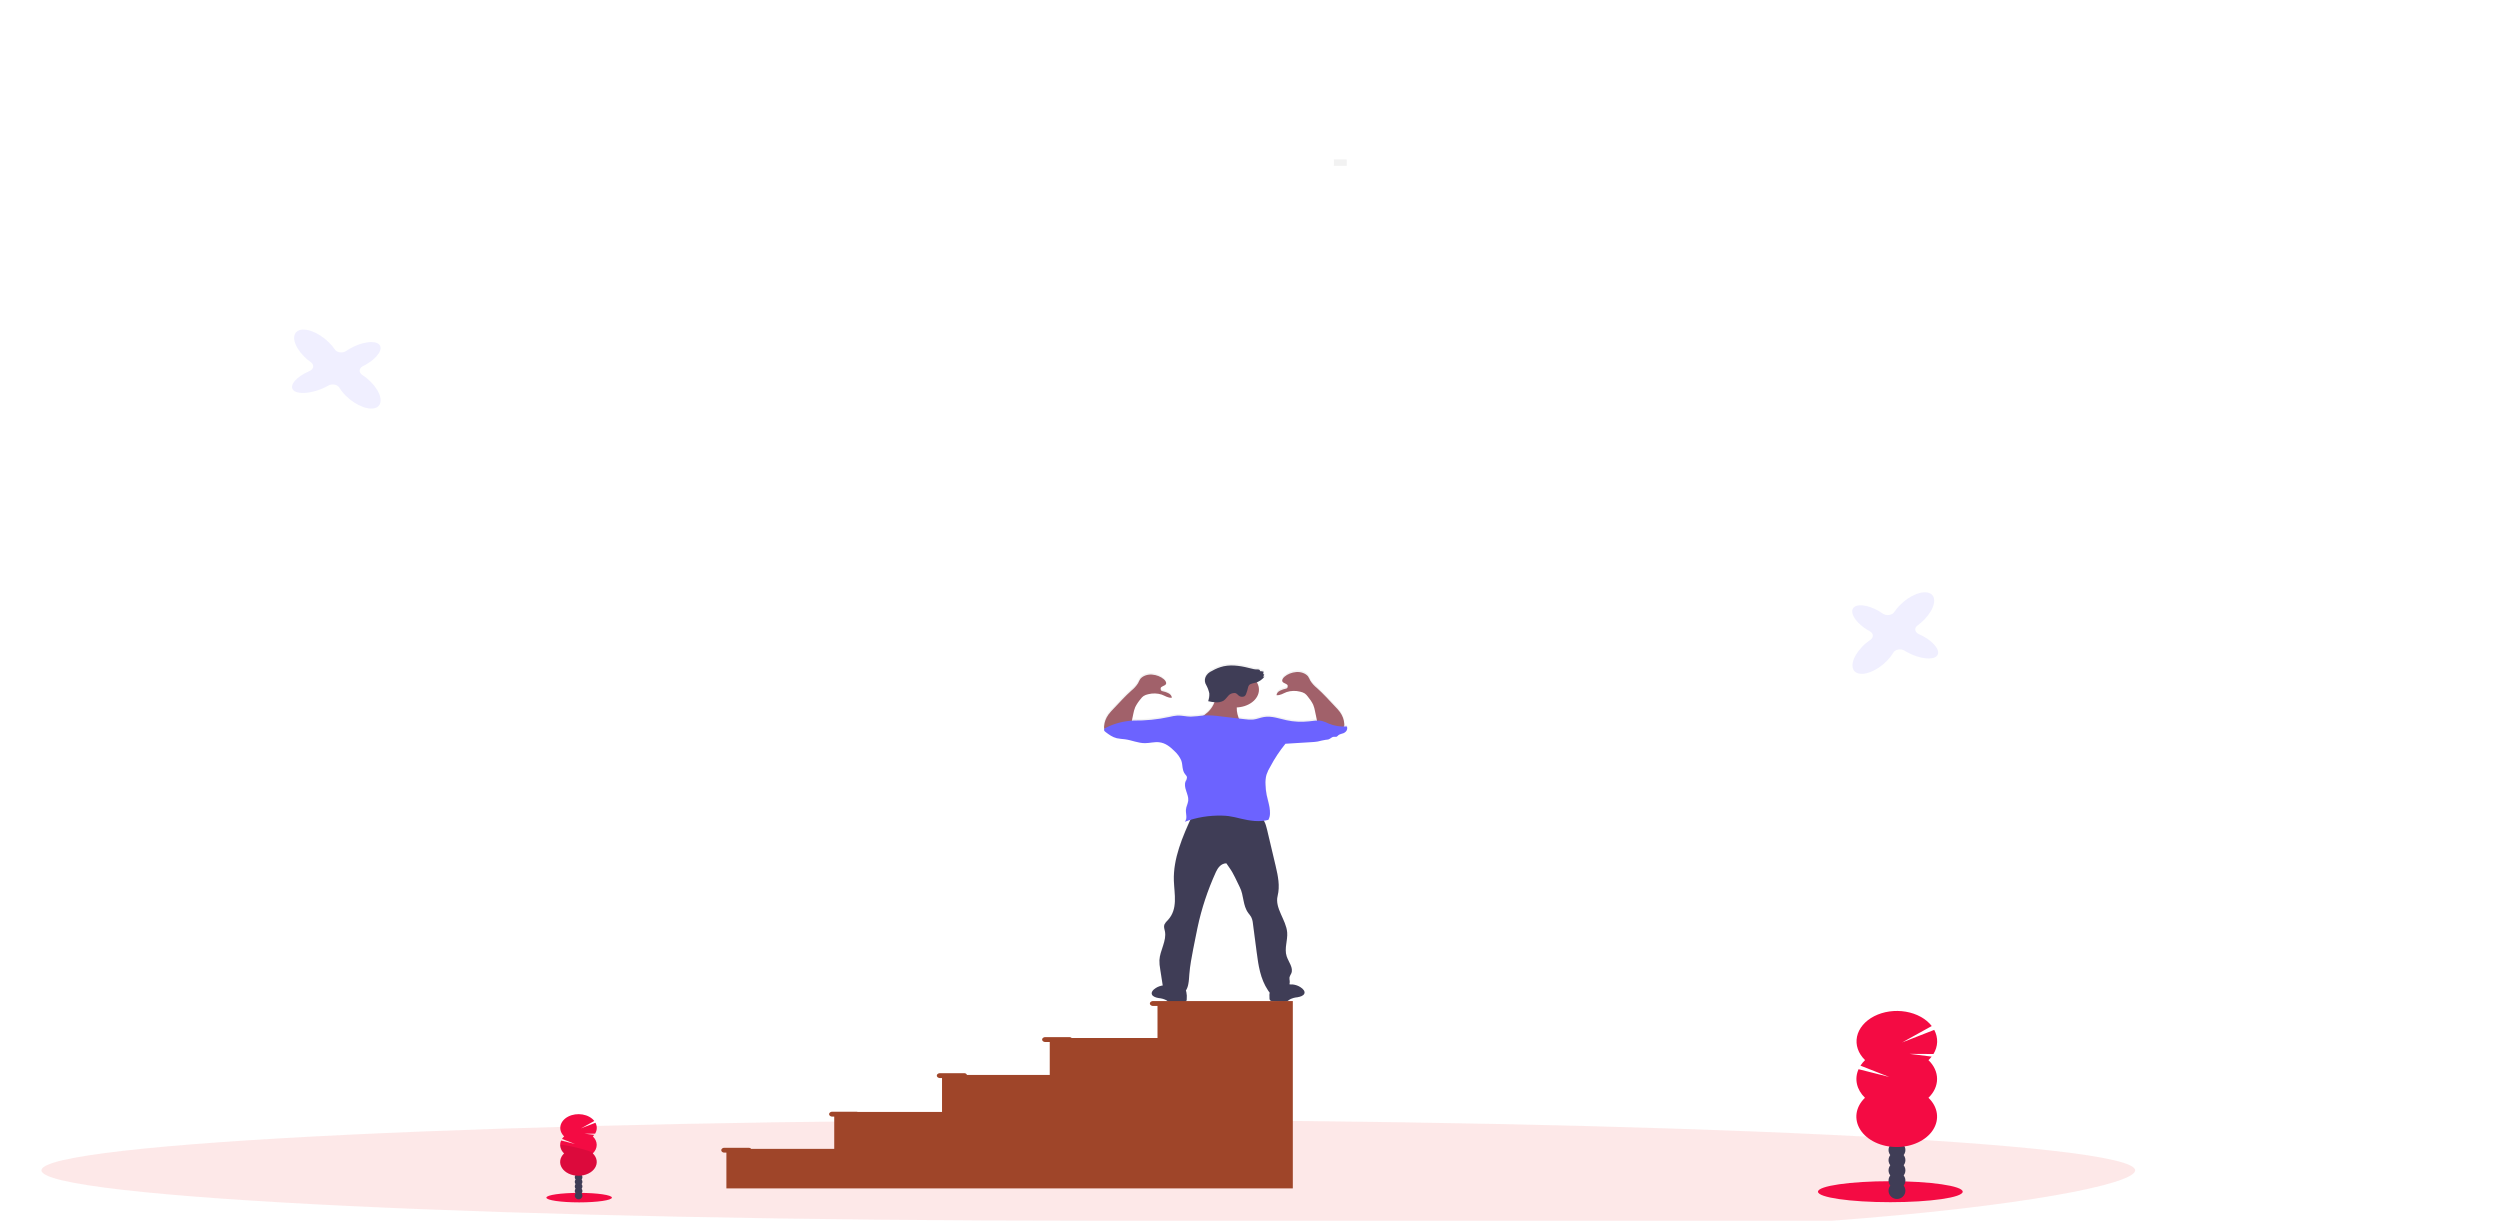 <svg width="1024" height="500" viewBox="0 0 1024 500" fill="none" xmlns="http://www.w3.org/2000/svg">
<g clip-path="url(#clip0_1_2)">
<g clip-path="url(#clip1_1_2)">
<path opacity="0.1" d="M445.771 500C685.981 516.181 874.561 490.766 874.561 479.376C874.561 467.986 682.585 458.753 445.771 458.753C208.957 458.753 16.982 467.986 16.982 479.376C16.982 490.766 208.957 500 445.771 500Z" fill="#E71515"/>
<path d="M551.617 67.934V65.288H546.355V67.934H551.617Z" fill="url(#paint0_linear_1_2)"/>
<path d="M551.644 297.012C551.275 297.012 550.907 297.052 550.53 297.058C550.654 296.673 550.696 296.276 550.653 295.881C550.545 294.213 549.946 292.584 548.899 291.113C548.254 290.246 547.527 289.415 546.723 288.626C544.338 286.139 542.128 283.6 539.505 281.252C538.368 280.34 537.429 279.297 536.725 278.164C536.46 277.552 536.144 276.953 535.777 276.371C535.27 275.777 534.556 275.299 533.713 274.99C532.87 274.681 531.931 274.552 530.997 274.619C529.121 274.785 527.395 275.474 526.156 276.55C525.419 277.145 524.814 278.064 525.428 278.739C526.042 279.413 527.375 279.499 527.454 280.24C527.454 280.637 527.454 281.285 526.919 281.411C525.969 281.6 525.064 281.899 524.235 282.297C523.825 282.502 523.484 282.776 523.239 283.097C522.994 283.419 522.852 283.779 522.823 284.149C524.34 284.321 525.612 283.362 526.989 282.826C528.737 282.264 530.699 282.21 532.497 282.674C533.188 282.813 533.833 283.058 534.392 283.395C534.884 283.759 535.298 284.178 535.62 284.638C537.309 286.48 538.353 288.614 538.654 290.842L539.426 294.558C538.284 294.627 537.148 294.742 536.023 294.902C532.994 295.239 529.904 295.081 526.963 294.439C523.893 293.778 520.823 292.574 517.657 293.117C516.175 293.361 514.824 293.983 513.324 294.162C512.152 294.247 510.97 294.2 509.816 294.023L507.404 293.732C507.325 293.58 507.264 293.421 507.202 293.262C506.704 291.936 506.473 290.56 506.518 289.182C508.091 289.118 509.619 288.765 510.969 288.154C512.319 287.542 513.45 286.691 514.264 285.674C515.077 284.657 515.548 283.505 515.635 282.319C515.722 281.133 515.422 279.95 514.763 278.871C516.063 278.321 517.14 277.514 517.876 276.537L517.262 276.451L517.841 275.789C517.705 275.727 517.59 275.641 517.505 275.539C517.42 275.437 517.367 275.322 517.351 275.202C517.335 275.082 517.356 274.961 517.412 274.849C517.468 274.736 517.558 274.635 517.675 274.553C517.164 274.353 516.592 274.257 516.017 274.275C516.201 274.017 515.903 273.699 515.543 273.613C515.168 273.556 514.785 273.538 514.403 273.561C513.844 273.528 513.294 273.432 512.772 273.276C509.027 272.304 504.966 271.451 501.151 272.264C499.469 272.66 497.897 273.283 496.511 274.103C495.16 274.675 494.151 275.615 493.691 276.731C493.231 277.846 493.355 279.053 494.038 280.101C494.616 281.185 495.031 282.314 495.274 283.468C495.328 284.545 495.165 285.622 494.792 286.662C495.627 286.854 496.48 286.997 497.344 287.092C496.857 288.512 495.995 289.844 494.809 291.007C494.266 291.522 493.68 292.01 493.055 292.469H492.95C491.211 292.714 489.454 292.877 487.688 292.958C485.828 292.958 484.004 292.429 482.153 292.528C481.057 292.621 479.977 292.805 478.934 293.077C474.12 294.141 469.119 294.645 464.103 294.572L463.498 294.618L464.059 291.92C464.361 289.692 465.405 287.558 467.094 285.716C467.416 285.256 467.83 284.837 468.322 284.473C468.883 284.136 469.531 283.891 470.225 283.752C472.02 283.288 473.979 283.342 475.724 283.904C477.101 284.413 478.356 285.372 479.899 285.227C479.868 284.856 479.723 284.497 479.477 284.175C479.23 283.854 478.888 283.58 478.478 283.375C477.65 282.977 476.744 282.678 475.794 282.489C475.286 282.363 475.216 281.715 475.259 281.318C475.338 280.577 476.733 280.419 477.285 279.81C477.838 279.202 477.286 278.223 476.558 277.621C475.317 276.548 473.591 275.862 471.716 275.697C470.784 275.63 469.846 275.759 469.004 276.068C468.162 276.377 467.45 276.855 466.945 277.449C466.572 278.03 466.253 278.628 465.989 279.242C465.284 280.375 464.346 281.418 463.208 282.33C460.577 284.678 458.376 287.217 455.99 289.704C455.192 290.493 454.465 291.321 453.815 292.184C452.773 293.66 452.174 295.29 452.061 296.959C452.018 297.356 452.059 297.756 452.184 298.143C452.125 298.236 452.092 298.337 452.087 298.441C452.114 298.621 452.189 298.796 452.306 298.955C452.424 299.114 452.582 299.254 452.771 299.366C454.113 300.385 455.525 301.436 457.332 301.873C458.456 302.074 459.596 302.222 460.744 302.316C463.515 302.693 466.068 303.903 468.883 303.897C470.821 303.897 472.733 303.315 474.645 303.52C477.277 303.791 479.171 305.405 480.785 306.972C482.156 308.195 483.185 309.615 483.811 311.145C484.434 312.99 484.048 315.067 485.355 316.694C485.684 317.026 485.939 317.397 486.109 317.792C486.136 318.416 485.952 319.035 485.574 319.59C484.469 322.15 486.889 324.881 486.635 327.527C486.512 328.816 485.758 330.033 485.679 331.323C485.548 332.983 486.442 334.841 485.214 336.223C485.96 335.932 486.714 335.675 487.486 335.443C483.802 343.584 480.469 351.977 480.724 360.535C480.917 366.083 482.478 372.194 478.25 376.751C477.65 377.294 477.172 377.909 476.838 378.57C476.505 379.462 476.838 380.408 477.057 381.321C477.838 385.289 474.996 389.198 474.803 393.225C474.781 394.466 474.887 395.707 475.119 396.935L476.154 403.641C475.111 403.813 474.141 404.176 473.33 404.7C472.242 405.361 471.286 406.446 471.795 407.438C472.207 408.238 473.418 408.621 474.532 408.82C475.674 408.916 476.766 409.228 477.707 409.726C478.007 409.977 478.327 410.215 478.662 410.44C479.311 410.705 480.054 410.809 480.785 410.738C482.127 410.698 483.416 410.612 484.784 410.473C485.068 410.464 485.344 410.398 485.583 410.281C485.743 410.148 485.865 409.991 485.942 409.82C486.019 409.65 486.049 409.469 486.03 409.289C486.128 408.283 486.072 407.271 485.863 406.274C485.811 406.082 485.74 405.897 485.67 405.705C486.131 404.855 486.458 403.967 486.644 403.059C486.916 401.737 486.96 400.354 487.074 398.999C487.337 395.546 487.951 392.121 488.652 388.695L489.529 384.29C489.801 382.842 490.082 381.394 490.407 379.945C492.033 372.101 494.562 364.378 497.967 356.864C498.712 355.257 499.984 353.372 502.238 353.326L503.58 355.31C505.334 357.797 506.404 360.554 507.737 363.167C509.492 366.599 508.895 370.607 511.246 373.834C511.632 374.37 512.123 374.879 512.412 375.441C512.828 376.307 513.07 377.214 513.131 378.133L514.684 390.037C515.386 395.388 516.14 400.884 519.324 405.692C519.523 406.002 519.758 406.298 520.025 406.578C519.927 407.378 519.913 408.183 519.981 408.985C519.932 409.127 519.928 409.275 519.968 409.419C520.008 409.562 520.092 409.696 520.213 409.811C520.333 409.926 520.488 410.018 520.664 410.08C520.84 410.142 521.033 410.173 521.227 410.169C522.551 410.301 523.858 410.387 525.218 410.427C525.949 410.498 526.692 410.394 527.34 410.129C527.683 409.908 528.005 409.669 528.305 409.415C529.243 408.917 530.331 408.606 531.471 408.509C532.585 408.317 533.795 407.934 534.208 407.127C534.725 406.135 533.76 405.057 532.673 404.389C531.791 403.808 530.708 403.429 529.55 403.298C529.074 403.318 528.596 403.289 528.129 403.212C528.238 402.776 528.273 402.331 528.235 401.889C528.122 401.369 528.093 400.84 528.147 400.315C528.326 399.784 528.567 399.266 528.866 398.767C529.875 396.426 527.726 394.045 526.972 391.651C525.963 388.463 527.463 385.124 527.191 381.85C526.77 376.711 522.016 371.89 523.279 366.831C524.288 362.783 523.428 358.623 522.472 354.569L518.964 339.484C518.717 338.259 518.291 337.059 517.692 335.906C518.343 335.821 518.983 335.693 519.604 335.522C520.481 333.909 520.332 332.13 520.069 330.397C519.806 328.664 519.192 326.971 518.885 325.252C518.619 323.869 518.467 322.475 518.429 321.079C518.333 319.701 518.463 318.319 518.815 316.965C519.218 315.776 519.767 314.618 520.455 313.506C522.152 310.295 524.206 307.198 526.595 304.247C530.199 304.036 533.69 303.804 537.286 303.586C538.148 303.556 539.005 303.47 539.847 303.328C540.92 303.049 542.012 302.813 543.119 302.62C543.531 302.604 543.939 302.544 544.329 302.442C545.118 302.171 545.601 301.41 546.469 301.384C546.795 301.416 547.125 301.416 547.451 301.384C547.837 301.291 548.03 300.974 548.328 300.722C548.872 300.266 549.758 300.173 550.468 299.876C551.078 299.577 551.529 299.127 551.744 298.604C551.958 298.081 551.923 297.518 551.644 297.012V297.012Z" fill="url(#paint1_linear_1_2)"/>
<path d="M506.018 289.777C511.347 289.777 515.666 286.52 515.666 282.502C515.666 278.484 511.347 275.227 506.018 275.227C500.69 275.227 496.371 278.484 496.371 282.502C496.371 286.52 500.69 289.777 506.018 289.777Z" fill="#A1616A"/>
<path d="M494.879 291.556C493.894 292.47 492.792 293.309 491.59 294.062C497.259 296.61 503.995 297.447 510.448 296.404C510.211 295.908 509.351 295.835 508.746 295.583C507.96 295.163 507.425 294.526 507.255 293.811C506.605 292.068 506.414 290.246 506.694 288.448C506.812 288.011 506.812 287.561 506.694 287.125C506.357 286.47 505.71 285.933 504.878 285.617C503.512 284.974 502.037 284.474 500.493 284.129C498.896 283.772 497.984 283.606 497.923 285.008C497.858 287.38 496.792 289.673 494.879 291.556V291.556Z" fill="#A1616A"/>
<path d="M539.645 296.132L538.663 291.437C538.504 290.492 538.243 289.559 537.882 288.646C537.294 287.461 536.541 286.326 535.637 285.26C535.315 284.802 534.901 284.385 534.409 284.023C533.851 283.686 533.206 283.441 532.515 283.302C530.722 282.84 528.765 282.896 527.024 283.461C525.647 283.964 524.393 284.916 522.858 284.751C522.887 284.381 523.031 284.021 523.277 283.7C523.524 283.38 523.867 283.108 524.279 282.905C525.089 282.508 525.977 282.209 526.91 282.019C527.41 281.9 527.489 281.252 527.445 280.855C527.366 280.121 525.972 279.962 525.419 279.361C524.867 278.759 525.419 277.78 526.138 277.178C527.377 276.109 529.101 275.427 530.971 275.267C531.902 275.197 532.84 275.322 533.682 275.629C534.524 275.936 535.237 276.413 535.742 277.006C536.115 277.584 536.434 278.181 536.698 278.792C537.403 279.92 538.338 280.958 539.47 281.867C542.101 284.202 544.303 286.728 546.679 289.201C547.475 289.99 548.201 290.816 548.855 291.675C549.9 293.14 550.5 294.762 550.609 296.423C550.687 296.934 550.587 297.452 550.319 297.925C550.048 298.269 549.663 298.555 549.202 298.754C548.741 298.953 548.219 299.059 547.688 299.062C546.61 299.042 545.545 298.881 544.539 298.586L540.715 297.614C540.25 297.536 539.824 297.359 539.487 297.105C539.349 296.957 539.288 296.775 539.317 296.595C539.346 296.416 539.463 296.251 539.645 296.132V296.132Z" fill="#A1616A"/>
<path d="M463.209 297.171L464.182 292.475C464.348 291.531 464.612 290.598 464.971 289.684C465.556 288.498 466.309 287.363 467.217 286.298C467.53 285.84 467.942 285.425 468.436 285.068C468.991 284.728 469.637 284.482 470.33 284.347C472.125 283.883 474.085 283.937 475.83 284.499C477.207 285.002 478.461 285.954 479.996 285.789C479.966 285.419 479.821 285.06 479.575 284.74C479.328 284.419 478.986 284.147 478.575 283.944C477.764 283.548 476.876 283.249 475.944 283.058C475.444 282.939 475.365 282.29 475.409 281.894C475.488 281.16 476.873 281.001 477.435 280.399C477.996 279.797 477.435 278.818 476.707 278.223C475.47 277.151 473.746 276.467 471.874 276.305C470.943 276.236 470.005 276.361 469.164 276.668C468.322 276.975 467.609 277.451 467.103 278.045C466.733 278.623 466.416 279.219 466.155 279.83C465.448 280.957 464.513 281.995 463.384 282.905C460.753 285.24 458.551 287.766 456.166 290.24C455.372 291.027 454.648 291.854 453.999 292.713C452.958 294.179 452.359 295.801 452.245 297.462C452.17 297.975 452.273 298.495 452.543 298.97C452.821 299.317 453.213 299.604 453.682 299.802C454.151 300.001 454.681 300.103 455.218 300.101C456.294 300.084 457.357 299.922 458.358 299.624L462.191 298.679C462.655 298.602 463.079 298.425 463.41 298.169C463.555 298.016 463.614 297.826 463.577 297.639C463.539 297.453 463.407 297.285 463.209 297.171Z" fill="#A1616A"/>
<path d="M532.673 404.362C533.76 405.024 534.716 406.102 534.208 407.087C533.787 407.887 532.585 408.264 531.471 408.463C530.333 408.56 529.245 408.869 528.305 409.362C528.007 409.605 527.688 409.833 527.349 410.043C526.702 410.311 525.958 410.416 525.226 410.341C523.893 410.301 522.595 410.215 521.236 410.083C520.952 410.074 520.676 410.008 520.437 409.891C520.277 409.759 520.155 409.603 520.079 409.434C520.004 409.264 519.976 409.084 519.999 408.906C519.893 407.904 519.946 406.896 520.157 405.903C520.378 404.906 521.058 404 522.078 403.344C523.095 402.749 526.182 400.983 527.34 402.114C527.647 402.418 527.524 402.834 527.954 403.086C528.384 403.337 529.059 403.198 529.55 403.245C530.712 403.384 531.795 403.772 532.673 404.362Z" fill="#3F3D56"/>
<path d="M473.409 404.706C472.321 405.367 471.365 406.445 471.874 407.431C472.286 408.231 473.488 408.615 474.602 408.807C475.74 408.903 476.828 409.212 477.768 409.706C478.067 409.96 478.39 410.199 478.733 410.42C479.378 410.684 480.118 410.788 480.846 410.718C482.179 410.678 483.478 410.592 484.837 410.453C485.121 410.445 485.397 410.379 485.635 410.261C485.797 410.13 485.921 409.975 485.998 409.805C486.075 409.635 486.104 409.455 486.082 409.276C486.181 408.276 486.125 407.271 485.916 406.28C485.7 405.28 485.019 404.37 483.995 403.714C482.986 403.119 479.899 401.353 478.733 402.484C478.426 402.788 478.548 403.211 478.11 403.456C477.671 403.701 477.013 403.569 476.514 403.615C475.363 403.751 474.287 404.129 473.409 404.706Z" fill="#3F3D56"/>
<path d="M488.319 334.14C484.363 342.738 480.522 351.633 480.82 360.753C481.013 366.275 482.574 372.36 478.355 376.89C477.754 377.43 477.276 378.043 476.943 378.702C476.61 379.588 476.943 380.527 477.154 381.44C477.943 385.408 475.11 389.283 474.909 393.291C474.887 394.526 474.992 395.76 475.224 396.982L476.321 404.045C476.689 406.465 480.829 407.457 484.021 407.795C485.523 406.444 486.465 404.79 486.731 403.04C487.003 401.717 487.047 400.348 487.152 399.005C487.424 395.566 488.082 392.154 488.731 388.748L489.608 384.363C489.889 382.921 490.161 381.48 490.485 380.038C492.123 372.253 494.656 364.59 498.054 357.135C498.8 355.528 500.072 353.657 502.317 353.61L503.659 355.555C505.413 358.022 506.474 360.773 507.808 363.372C509.562 366.791 508.956 370.772 511.316 373.993C511.702 374.522 512.193 375.031 512.474 375.587C512.885 376.437 513.127 377.329 513.193 378.232L514.745 390.057C515.447 395.381 516.192 400.85 519.376 405.632C519.691 406.204 520.196 406.704 520.841 407.087C522.139 407.748 523.954 407.411 525.226 406.723C526.232 406.165 527.037 405.426 527.567 404.574C528.097 403.721 528.335 402.782 528.261 401.842C528.157 401.324 528.128 400.798 528.173 400.275C528.359 399.748 528.6 399.233 528.892 398.734C529.91 396.406 527.761 394.039 526.998 391.658C525.989 388.483 527.489 385.163 527.226 381.903C526.805 376.784 522.06 371.983 523.314 366.95C524.323 362.922 523.463 358.782 522.516 354.748L518.964 339.735C518.403 337.368 517.561 334.696 514.763 333.538C513.159 332.997 511.401 332.769 509.649 332.877C502.396 332.877 495.467 333.638 488.319 334.14Z" fill="#3F3D56"/>
<path d="M551.644 297.548C549.09 297.742 546.518 297.34 544.276 296.397C543.425 295.97 542.516 295.611 541.566 295.326C539.812 294.896 537.882 295.273 536.041 295.478C533.017 295.808 529.935 295.65 526.998 295.015C523.928 294.353 520.858 293.156 517.701 293.692C516.219 293.937 514.877 294.552 513.377 294.73C512.205 294.82 511.022 294.773 509.869 294.591L499.87 293.414C497.614 293.074 495.309 292.949 493.011 293.044C491.272 293.288 489.515 293.454 487.749 293.54C485.898 293.54 484.074 293.011 482.223 293.103C481.13 293.197 480.054 293.381 479.013 293.652C474.21 294.711 469.221 295.212 464.217 295.14C460.227 295.338 456.382 296.343 453.087 298.05C452.86 298.145 452.663 298.277 452.511 298.436C452.36 298.595 452.257 298.777 452.21 298.97C452.239 299.149 452.315 299.322 452.434 299.479C452.553 299.635 452.713 299.773 452.903 299.882C454.236 300.901 455.648 301.946 457.455 302.382C458.576 302.581 459.713 302.727 460.858 302.819C463.621 303.202 466.173 304.399 468.98 304.399C470.918 304.399 472.821 303.817 474.733 304.022C477.364 304.293 479.25 305.894 480.873 307.455C482.237 308.674 483.266 310.086 483.899 311.608C484.513 313.447 484.127 315.51 485.434 317.13C485.761 317.461 486.016 317.829 486.188 318.221C486.216 318.844 486.032 319.461 485.653 320.014C484.548 322.56 486.968 325.252 486.714 327.95C486.591 329.226 485.837 330.443 485.758 331.72C485.635 333.38 486.521 335.225 485.293 336.6C490.031 334.8 495.296 333.934 500.598 334.081C501.48 334.097 502.359 334.159 503.229 334.266C504.92 334.526 506.585 334.875 508.211 335.311C511.877 336.19 515.912 336.819 519.525 335.813C520.402 334.206 520.253 332.434 519.981 330.714C519.709 328.995 519.148 327.302 518.806 325.589C518.54 324.213 518.388 322.826 518.35 321.436C518.254 320.064 518.384 318.689 518.736 317.342C519.138 316.159 519.687 315.008 520.376 313.903C522.069 310.69 524.123 307.593 526.516 304.644C530.112 304.426 533.594 304.194 537.19 303.983C538.048 303.947 538.901 303.861 539.742 303.725C540.813 303.449 541.902 303.215 543.005 303.024C543.418 303.006 543.825 302.944 544.215 302.839C545.004 302.567 545.495 301.813 546.355 301.794C546.681 301.823 547.011 301.823 547.337 301.794C547.723 301.708 547.907 301.384 548.214 301.132C548.758 300.676 549.644 300.583 550.354 300.292C550.951 300.013 551.404 299.59 551.638 299.091C551.873 298.592 551.875 298.048 551.644 297.548V297.548Z" fill="#6C63FF"/>
<path d="M507.694 285.128C507.974 285.294 508.314 285.391 508.67 285.408C509.026 285.425 509.379 285.359 509.685 285.22C510.067 284.948 510.326 284.592 510.421 284.202C510.737 283.375 510.991 282.536 511.184 281.689C511.235 281.319 511.384 280.962 511.623 280.637C512.263 279.896 513.649 279.857 514.728 279.519C516.061 278.976 517.165 278.16 517.911 277.165L517.306 277.072L517.876 276.411C517.741 276.349 517.627 276.264 517.542 276.163C517.458 276.062 517.406 275.948 517.391 275.829C517.375 275.71 517.397 275.59 517.454 275.479C517.511 275.368 517.601 275.268 517.719 275.187C517.207 274.982 516.631 274.884 516.052 274.903C516.236 274.652 515.938 274.334 515.578 274.242C515.207 274.183 514.825 274.168 514.447 274.195C513.887 274.161 513.337 274.063 512.816 273.904C509.079 272.939 505.027 272.086 501.221 272.899C499.539 273.291 497.966 273.912 496.581 274.731C495.241 275.299 494.239 276.232 493.781 277.338C493.323 278.445 493.443 279.641 494.116 280.683C494.691 281.758 495.103 282.879 495.344 284.023C495.401 285.098 495.241 286.172 494.871 287.211C495.909 287.462 496.984 287.62 498.072 287.68C499.167 287.744 500.256 287.509 501.142 287.019C502.019 286.45 502.51 285.571 503.229 284.856C503.505 284.541 503.882 284.284 504.326 284.108C504.769 283.933 505.263 283.844 505.764 283.851C506.738 283.964 506.913 284.711 507.694 285.128Z" fill="#3F3D56"/>
<path d="M482.329 410.043H472.058C471.754 410.089 471.481 410.213 471.284 410.394C471.088 410.575 470.981 410.802 470.981 411.035C470.981 411.269 471.088 411.496 471.284 411.676C471.481 411.857 471.754 411.981 472.058 412.027H474.11V425.168H438.966C438.885 425.065 438.771 424.979 438.635 424.916C438.499 424.854 438.345 424.818 438.186 424.811H427.924C427.62 424.857 427.346 424.981 427.15 425.162C426.954 425.343 426.846 425.569 426.846 425.803C426.846 426.037 426.954 426.264 427.15 426.444C427.346 426.625 427.62 426.749 427.924 426.795H429.976V440.293H396.042C396.012 440.11 395.9 439.939 395.725 439.809C395.55 439.68 395.322 439.599 395.077 439.579H384.824C384.512 439.618 384.229 439.739 384.024 439.92C383.819 440.102 383.707 440.333 383.707 440.571C383.707 440.81 383.819 441.04 384.024 441.222C384.229 441.404 384.512 441.525 384.824 441.563H385.851V455.451H351.355C351.227 455.397 351.082 455.367 350.934 455.366H340.673C340.369 455.412 340.095 455.536 339.899 455.716C339.702 455.897 339.595 456.124 339.595 456.358C339.595 456.591 339.702 456.818 339.899 456.999C340.095 457.18 340.369 457.304 340.673 457.35H341.699V470.577H307.642C307.568 470.446 307.446 470.335 307.291 470.255C307.135 470.175 306.953 470.131 306.765 470.127H296.503C296.199 470.173 295.926 470.297 295.73 470.478C295.533 470.659 295.426 470.885 295.426 471.119C295.426 471.353 295.533 471.579 295.73 471.76C295.926 471.941 296.199 472.065 296.503 472.111H297.529V486.76H529.541V410.043H482.329Z" fill="#9F4529"/>
<path opacity="0.1" d="M151.751 156.283C150.738 155.275 149.588 154.349 148.322 153.519C147.978 153.293 147.708 153.011 147.533 152.693C147.359 152.376 147.284 152.032 147.316 151.689C147.347 151.346 147.484 151.013 147.715 150.717C147.945 150.421 148.264 150.169 148.646 149.981C149.067 149.776 149.48 149.558 149.892 149.319C154.681 146.575 157.101 142.891 155.286 141.086C153.47 139.28 148.111 140.047 143.322 142.792C142.769 143.102 142.239 143.436 141.735 143.791C141.398 144.019 140.996 144.186 140.559 144.277C140.123 144.369 139.664 144.383 139.22 144.319C138.775 144.255 138.355 144.115 137.994 143.908C137.633 143.702 137.341 143.435 137.139 143.129C136.466 142.134 135.677 141.187 134.78 140.299C130.517 136.066 124.799 133.93 122.001 135.53C119.203 137.131 120.378 141.866 124.632 146.112C125.464 146.941 126.388 147.716 127.395 148.427C127.728 148.671 127.98 148.97 128.131 149.302C128.282 149.633 128.327 149.986 128.264 150.333C128.201 150.679 128.031 151.01 127.767 151.298C127.503 151.586 127.153 151.824 126.746 151.991C121.483 154.26 118.51 157.679 120.001 159.643C121.492 161.607 126.948 161.363 132.166 159.101C132.975 158.747 133.754 158.356 134.499 157.93C134.85 157.729 135.256 157.589 135.688 157.521C136.12 157.453 136.566 157.459 136.995 157.537C137.423 157.616 137.823 157.765 138.165 157.975C138.507 158.185 138.783 158.45 138.972 158.75C139.684 159.923 140.566 161.032 141.603 162.057C145.857 166.29 151.584 168.426 154.382 166.825C157.18 165.225 156.005 160.523 151.751 156.283Z" fill="#6C63FF"/>
<path opacity="0.1" d="M772.999 270.571C773.989 269.55 774.832 268.452 775.517 267.298C775.701 266.984 775.979 266.707 776.33 266.488C776.681 266.27 777.095 266.116 777.538 266.039C777.981 265.962 778.443 265.964 778.885 266.044C779.327 266.125 779.738 266.282 780.086 266.504C780.472 266.742 780.876 266.974 781.288 267.205C786.164 269.85 791.549 270.512 793.304 268.693C795.058 266.874 792.532 263.217 787.655 260.558C787.071 260.245 786.486 259.961 785.901 259.705C785.513 259.528 785.186 259.285 784.943 258.996C784.701 258.707 784.55 258.38 784.503 258.04C784.457 257.7 784.515 257.356 784.674 257.036C784.833 256.715 785.088 256.427 785.419 256.194C786.485 255.421 787.454 254.575 788.313 253.667C792.444 249.362 793.479 244.613 790.637 243.086C787.796 241.558 782.13 243.747 777.999 248.079C777.192 248.914 776.479 249.799 775.867 250.724C775.655 251.035 775.349 251.305 774.973 251.51C774.598 251.716 774.163 251.853 773.705 251.909C773.247 251.964 772.778 251.939 772.335 251.833C771.893 251.727 771.489 251.544 771.158 251.3V251.3C766.772 248.198 761.51 247.021 759.484 248.654C757.458 250.288 759.335 254.163 763.729 257.252C764.412 257.728 765.135 258.17 765.895 258.574C766.252 258.769 766.547 259.022 766.759 259.314C766.97 259.606 767.092 259.929 767.117 260.261C767.141 260.593 767.067 260.925 766.899 261.233C766.732 261.541 766.476 261.816 766.149 262.04C764.863 262.909 763.707 263.883 762.703 264.943C758.572 269.249 757.537 273.997 760.387 275.525C763.238 277.052 768.868 274.883 772.999 270.571Z" fill="#6C63FF"/>
<path d="M774.282 492.416C790.654 492.416 803.927 490.492 803.927 488.118C803.927 485.743 790.654 483.819 774.282 483.819C757.909 483.819 744.637 485.743 744.637 488.118C744.637 490.492 757.909 492.416 774.282 492.416Z" fill="#F40B43"/>
<path d="M776.999 491.105C778.907 491.105 780.454 489.58 780.454 487.699C780.454 485.818 778.907 484.293 776.999 484.293C775.09 484.293 773.543 485.818 773.543 487.699C773.543 489.58 775.09 491.105 776.999 491.105Z" fill="#3F3D56"/>
<path d="M776.999 486.938C778.907 486.938 780.454 485.413 780.454 483.532C780.454 481.651 778.907 480.126 776.999 480.126C775.09 480.126 773.543 481.651 773.543 483.532C773.543 485.413 775.09 486.938 776.999 486.938Z" fill="#3F3D56"/>
<path d="M776.999 482.778C778.907 482.778 780.454 481.254 780.454 479.373C780.454 477.491 778.907 475.967 776.999 475.967C775.09 475.967 773.543 477.491 773.543 479.373C773.543 481.254 775.09 482.778 776.999 482.778Z" fill="#3F3D56"/>
<path d="M776.999 478.612C778.907 478.612 780.454 477.087 780.454 475.206C780.454 473.325 778.907 471.8 776.999 471.8C775.09 471.8 773.543 473.325 773.543 475.206C773.543 477.087 775.09 478.612 776.999 478.612Z" fill="#3F3D56"/>
<path d="M776.999 474.445C778.907 474.445 780.454 472.921 780.454 471.039C780.454 469.158 778.907 467.634 776.999 467.634C775.09 467.634 773.543 469.158 773.543 471.039C773.543 472.921 775.09 474.445 776.999 474.445Z" fill="#3F3D56"/>
<path d="M776.999 470.286C778.907 470.286 780.454 468.761 780.454 466.88C780.454 464.999 778.907 463.474 776.999 463.474C775.09 463.474 773.543 464.999 773.543 466.88C773.543 468.761 775.09 470.286 776.999 470.286Z" fill="#3F3D56"/>
<path d="M776.999 466.119C778.907 466.119 780.454 464.594 780.454 462.713C780.454 460.832 778.907 459.307 776.999 459.307C775.09 459.307 773.543 460.832 773.543 462.713C773.543 464.594 775.09 466.119 776.999 466.119Z" fill="#3F3D56"/>
<path d="M789.918 434.215C790.386 433.761 790.813 433.284 791.199 432.787L782.138 431.663L791.944 431.722C792.888 430.179 793.402 428.506 793.457 426.807C793.511 425.107 793.104 423.418 792.26 421.842L779.104 426.987L791.242 420.261C790.101 418.786 788.569 417.504 786.743 416.495C784.918 415.485 782.836 414.768 780.628 414.39C778.42 414.012 776.132 413.98 773.907 414.296C771.681 414.611 769.566 415.269 767.691 416.226C765.816 417.184 764.223 418.422 763.009 419.864C761.795 421.305 760.986 422.919 760.634 424.606C760.281 426.292 760.392 428.016 760.959 429.669C761.526 431.322 762.537 432.869 763.93 434.215C763.197 434.922 762.565 435.684 762.045 436.491L773.824 441.12L761.264 437.946C760.38 439.908 760.158 442.006 760.618 444.049C761.077 446.093 762.203 448.018 763.895 449.651C761.978 451.49 760.786 453.699 760.455 456.025C760.124 458.351 760.667 460.7 762.023 462.804C763.379 464.908 765.493 466.681 768.122 467.923C770.752 469.164 773.791 469.822 776.893 469.822C779.996 469.822 783.035 469.164 785.665 467.923C788.294 466.681 790.408 464.908 791.764 462.804C793.119 460.7 793.663 458.351 793.332 456.025C793.001 453.699 791.809 451.49 789.892 449.651C792.181 447.453 793.426 444.739 793.426 441.943C793.426 439.148 792.181 436.434 789.892 434.235L789.918 434.215Z" fill="#F40B43"/>
<path d="M237.213 492.494C244.624 492.494 250.632 491.623 250.632 490.549C250.632 489.475 244.624 488.605 237.213 488.605C229.802 488.605 223.794 489.475 223.794 490.549C223.794 491.623 229.802 492.494 237.213 492.494Z" fill="#F40B43"/>
<path d="M236.994 491.264C237.856 491.264 238.555 490.574 238.555 489.723C238.555 488.872 237.856 488.182 236.994 488.182C236.132 488.182 235.433 488.872 235.433 489.723C235.433 490.574 236.132 491.264 236.994 491.264Z" fill="#3F3D56"/>
<path d="M236.994 489.379C237.856 489.379 238.555 488.689 238.555 487.838C238.555 486.987 237.856 486.297 236.994 486.297C236.132 486.297 235.433 486.987 235.433 487.838C235.433 488.689 236.132 489.379 236.994 489.379Z" fill="#3F3D56"/>
<path d="M236.994 487.494C237.856 487.494 238.555 486.804 238.555 485.953C238.555 485.102 237.856 484.412 236.994 484.412C236.132 484.412 235.433 485.102 235.433 485.953C235.433 486.804 236.132 487.494 236.994 487.494Z" fill="#3F3D56"/>
<path d="M236.994 485.609C237.856 485.609 238.555 484.919 238.555 484.068C238.555 483.217 237.856 482.527 236.994 482.527C236.132 482.527 235.433 483.217 235.433 484.068C235.433 484.919 236.132 485.609 236.994 485.609Z" fill="#3F3D56"/>
<path d="M236.994 483.724C237.856 483.724 238.555 483.034 238.555 482.183C238.555 481.332 237.856 480.642 236.994 480.642C236.132 480.642 235.433 481.332 235.433 482.183C235.433 483.034 236.132 483.724 236.994 483.724Z" fill="#3F3D56"/>
<path d="M236.994 481.839C237.856 481.839 238.555 481.149 238.555 480.298C238.555 479.447 237.856 478.757 236.994 478.757C236.132 478.757 235.433 479.447 235.433 480.298C235.433 481.149 236.132 481.839 236.994 481.839Z" fill="#3F3D56"/>
<path d="M236.994 479.954C237.856 479.954 238.555 479.265 238.555 478.414C238.555 477.563 237.856 476.873 236.994 476.873C236.132 476.873 235.433 477.563 235.433 478.414C235.433 479.265 236.132 479.954 236.994 479.954Z" fill="#3F3D56"/>
<path d="M242.835 465.511C243.053 465.301 243.249 465.08 243.423 464.849L239.318 464.34H243.756C244.207 463.599 244.441 462.794 244.44 461.979C244.442 461.256 244.257 460.539 243.896 459.869L237.941 462.197L243.432 459.155C242.915 458.488 242.222 457.908 241.396 457.451C240.569 456.993 239.627 456.669 238.628 456.498C237.628 456.327 236.593 456.312 235.586 456.455C234.579 456.599 233.621 456.896 232.773 457.33C231.925 457.763 231.204 458.323 230.654 458.976C230.105 459.628 229.74 460.359 229.58 461.122C229.421 461.885 229.471 462.665 229.728 463.413C229.985 464.162 230.443 464.862 231.074 465.471C230.733 465.788 230.439 466.132 230.197 466.496L235.52 468.586L229.837 467.144C229.441 468.033 229.344 468.981 229.555 469.905C229.766 470.829 230.279 471.698 231.047 472.435C230.176 473.268 229.634 474.268 229.482 475.323C229.33 476.377 229.575 477.443 230.188 478.397C230.802 479.351 231.76 480.156 232.951 480.719C234.143 481.282 235.522 481.581 236.928 481.581C238.335 481.581 239.713 481.282 240.905 480.719C242.097 480.156 243.054 479.351 243.668 478.397C244.282 477.443 244.526 476.377 244.374 475.323C244.223 474.268 243.68 473.268 242.809 472.435C243.848 471.441 244.413 470.212 244.413 468.946C244.413 467.681 243.848 466.452 242.809 465.458L242.835 465.511Z" fill="#F40B43"/>
<path opacity="0.1" d="M229.469 468.996C229.468 470.263 230.034 471.493 231.074 472.488C230.202 473.321 229.66 474.321 229.508 475.376C229.356 476.43 229.601 477.496 230.215 478.45C230.828 479.404 231.786 480.209 232.978 480.772C234.17 481.335 235.548 481.634 236.954 481.634C238.361 481.634 239.739 481.335 240.931 480.772C242.123 480.209 243.08 479.404 243.694 478.45C244.308 477.496 244.553 476.43 244.401 475.376C244.249 474.321 243.706 473.321 242.835 472.488C243.844 471.549 229.469 468.361 229.469 468.996Z" fill="black"/>
</g>
</g>
<defs>
<linearGradient id="paint0_linear_1_2" x1="-4776.49" y1="1616.32" x2="-4744.92" y2="1616.32" gradientUnits="userSpaceOnUse">
<stop stop-color="#808080" stop-opacity="0.25"/>
<stop offset="0.54" stop-color="#808080" stop-opacity="0.12"/>
<stop offset="1" stop-color="#808080" stop-opacity="0.1"/>
</linearGradient>
<linearGradient id="paint1_linear_1_2" x1="59208.8" y1="96478.8" x2="59208.8" y2="67344.5" gradientUnits="userSpaceOnUse">
<stop offset="0.12" stop-color="#808080" stop-opacity="0.25"/>
<stop offset="0.54" stop-color="#808080" stop-opacity="0.12"/>
<stop offset="1" stop-color="#808080" stop-opacity="0.1"/>
</linearGradient>
<clipPath id="clip0_1_2">
<rect width="1024" height="500" fill="white"/>
</clipPath>
<clipPath id="clip1_1_2">
<rect width="1024" height="500" fill="white"/>
</clipPath>
</defs>
</svg>
